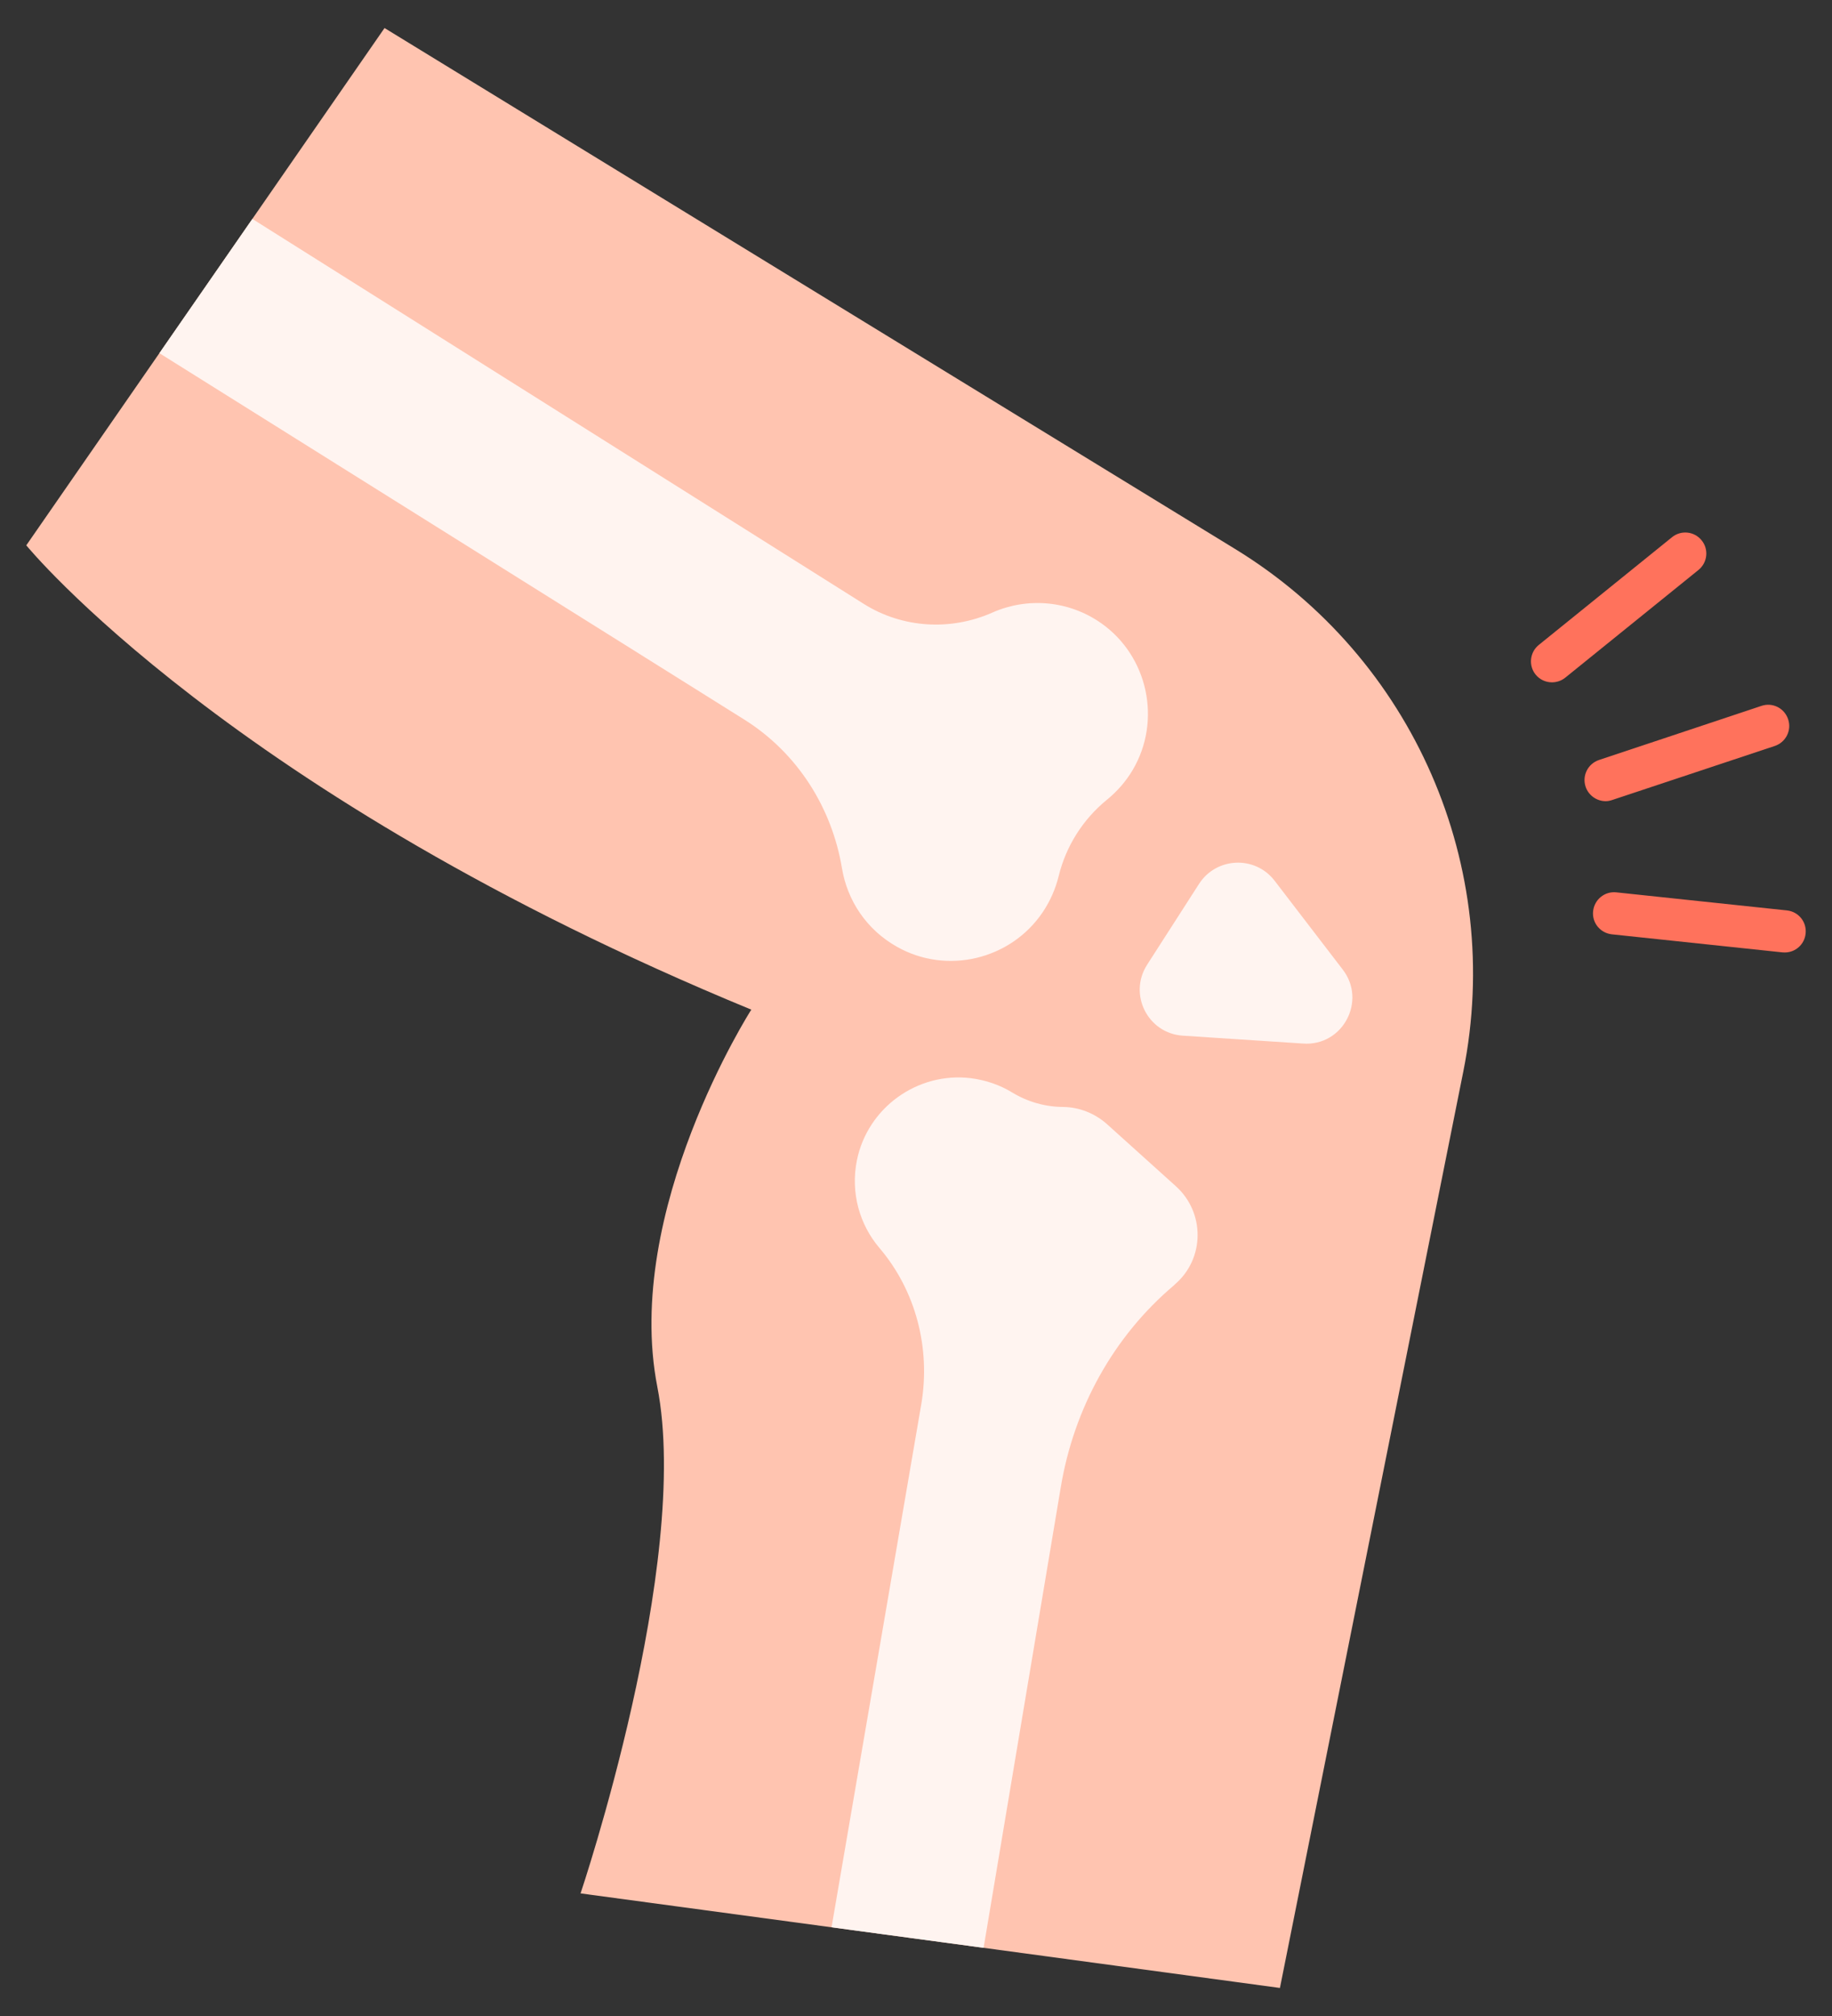 <svg width="20" height="22" viewBox="0 0 20 22" fill="none" xmlns="http://www.w3.org/2000/svg">
<rect x="0" y="0" width="20" height="22" fill="#333333" stroke="none"/>
<path d="M15.975 11.693L13.973 21.694L10.738 21.256L9.078 21.032L6.338 20.662C6.338 20.662 7.552 17.061 7.176 15.134C6.8 13.207 8.202 11.018 8.202 11.018C2.506 8.673 0.287 5.951 0.287 5.951L1.74 3.854L2.755 2.389L4.198 0.306L13.484 5.991C15.428 7.18 16.423 9.458 15.975 11.693Z" fill="#FFC4B0"/>
<path d="M12.366 8.402C12.29 8.53 12.194 8.638 12.086 8.726C11.823 8.94 11.637 9.233 11.557 9.563C11.523 9.699 11.466 9.832 11.383 9.955C11.033 10.473 10.337 10.639 9.794 10.333C9.458 10.145 9.25 9.825 9.192 9.476C9.081 8.81 8.704 8.218 8.131 7.856L1.74 3.854L2.755 2.389L9.428 6.589C9.852 6.856 10.38 6.887 10.838 6.683C11.211 6.519 11.662 6.547 12.025 6.803C12.534 7.164 12.683 7.864 12.366 8.402ZM12.825 14.017L12.82 14.023C12.154 14.584 11.722 15.373 11.58 16.233L10.738 21.256L9.078 21.032L10.059 15.316C10.159 14.712 9.999 14.087 9.602 13.62C9.385 13.366 9.283 13.017 9.355 12.661C9.472 12.087 10.017 11.695 10.599 11.766C10.764 11.787 10.918 11.841 11.05 11.922C11.22 12.025 11.412 12.079 11.607 12.08C11.785 12.082 11.956 12.151 12.089 12.271L12.836 12.944C13.157 13.232 13.154 13.737 12.825 14.017ZM13.914 9.61C14.138 9.903 14.412 10.259 14.659 10.581C14.922 10.923 14.659 11.418 14.227 11.388L12.913 11.302C12.53 11.277 12.316 10.851 12.523 10.528L13.091 9.644C13.28 9.353 13.701 9.334 13.914 9.61Z" fill="#FFF4F0"/>
<path d="M17.529 8.743C17.433 8.743 17.342 8.681 17.31 8.585C17.27 8.464 17.335 8.335 17.455 8.294L19.23 7.703C19.351 7.662 19.481 7.728 19.521 7.849C19.562 7.97 19.496 8.099 19.377 8.14L17.601 8.73C17.578 8.738 17.552 8.743 17.529 8.743ZM16.942 7.446C16.876 7.446 16.809 7.417 16.764 7.361C16.685 7.263 16.7 7.118 16.799 7.038L18.254 5.862C18.353 5.782 18.498 5.798 18.577 5.897C18.657 5.995 18.641 6.14 18.542 6.22L17.087 7.396C17.044 7.43 16.993 7.446 16.942 7.446ZM19.484 10.394C19.475 10.394 19.467 10.394 19.459 10.393L17.597 10.196C17.47 10.182 17.378 10.07 17.392 9.943C17.406 9.816 17.519 9.724 17.646 9.738L19.507 9.935C19.634 9.948 19.726 10.061 19.712 10.188C19.7 10.306 19.601 10.394 19.484 10.394Z" fill="#FF725C"/>
</svg>
